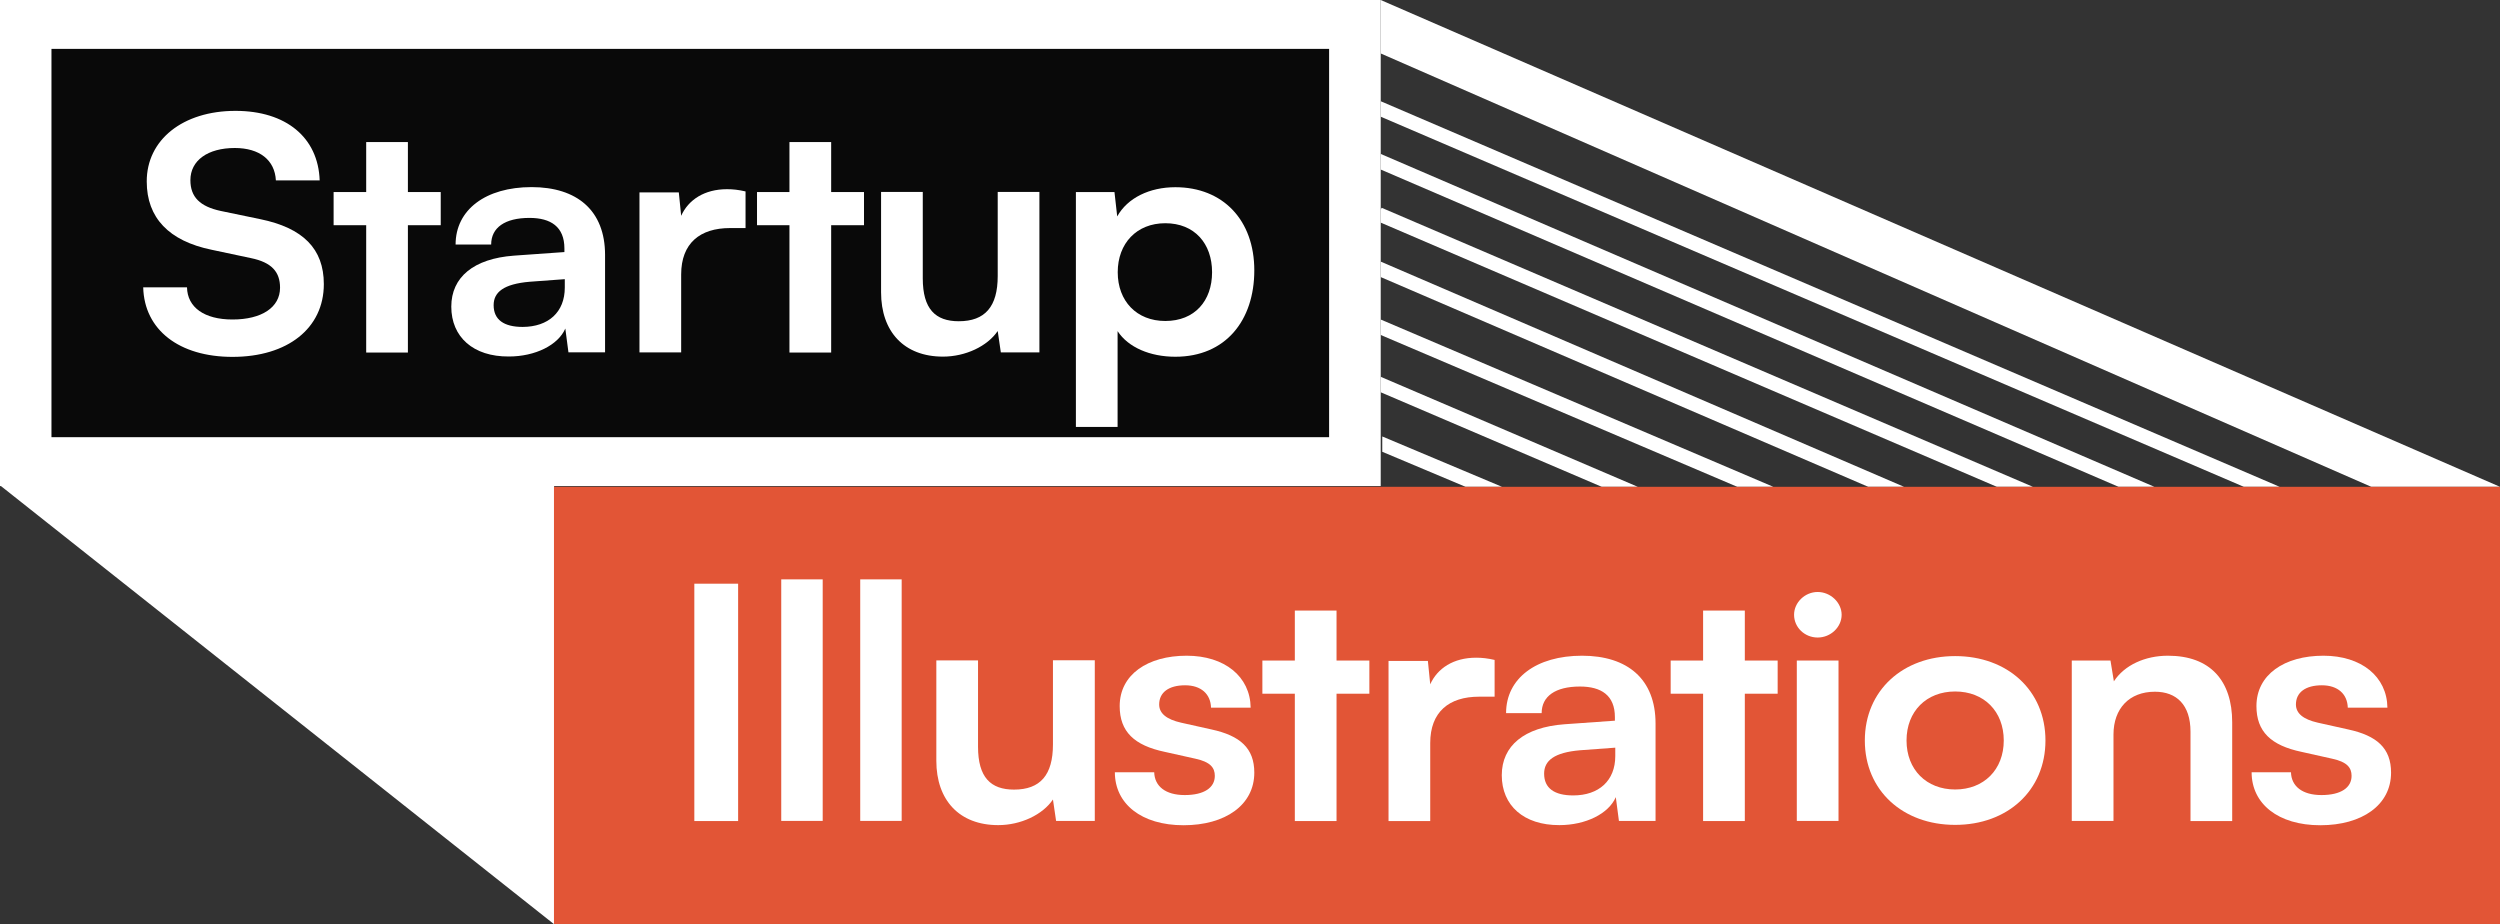 <svg width="165" height="61" viewBox="0 0 165 61" fill="none" xmlns="http://www.w3.org/2000/svg">
<rect x="0" y="0" width="165" height="61" fill="#333333" stroke="none"/>
<path d="M99.134 32.13H96.726L91.23 29.818V28.806L99.134 32.13Z" fill="white"/>
<path d="M165 32.129H156.502L91.127 3.528V0L165 32.129Z" fill="white"/>
<path d="M142.19 32.13H139.825L91.127 11.189V10.16L142.19 32.13Z" fill="white"/>
<path d="M150.456 32.129H148.091L91.127 7.702V6.681L150.456 32.129Z" fill="white"/>
<path d="M134.174 32.13H131.792L91.127 14.693V13.844L91.187 13.713L134.174 32.13Z" fill="white"/>
<path d="M125.668 32.13H123.303L91.127 18.287V17.266L125.668 32.13Z" fill="white"/>
<path d="M108.096 32.13H105.714L91.127 25.89V24.869L108.096 32.13Z" fill="white"/>
<path d="M117.041 32.13H114.659L91.127 22.109V21.088L117.041 32.13Z" fill="white"/>
<path d="M0 0V32.08H91.127V0H0Z" fill="white"/>
<path d="M0.052 32.072L36.571 61V32.072H0.052Z" fill="white"/>
<path d="M165 32.129H36.562V60.983H165V32.129Z" fill="#E25536"/>
<path d="M48.716 54.189H45.826V38.524H48.716V54.189Z" fill="white"/>
<path d="M51.562 54.189V38.238H54.298V54.18H51.562V54.189Z" fill="white"/>
<path d="M56.775 54.189V38.238H59.51V54.18H56.775V54.189Z" fill="white"/>
<path d="M72.256 43.595V54.18H69.702L69.495 52.767C68.816 53.772 67.371 54.458 65.883 54.458C63.311 54.458 61.798 52.808 61.798 50.211V43.587H64.55V49.288C64.55 51.305 65.384 52.114 66.924 52.114C68.661 52.114 69.495 51.15 69.495 49.133V43.579H72.256V43.595Z" fill="white"/>
<path d="M76.178 50.971C76.204 51.894 76.927 52.474 78.191 52.474C79.481 52.474 80.178 51.983 80.178 51.208C80.178 50.669 79.885 50.285 78.888 50.072L76.875 49.623C74.862 49.199 73.899 48.292 73.899 46.601C73.899 44.519 75.748 43.277 78.32 43.277C80.823 43.277 82.517 44.649 82.543 46.708H79.928C79.903 45.809 79.275 45.229 78.217 45.229C77.133 45.229 76.505 45.703 76.505 46.495C76.505 47.091 77.004 47.483 77.95 47.696L79.963 48.145C81.838 48.553 82.784 49.37 82.784 50.995C82.784 53.135 80.866 54.466 78.114 54.466C75.335 54.466 73.581 53.053 73.581 50.971H76.178Z" fill="white"/>
<path d="M85.459 54.189V45.785H83.317V43.596H85.459V40.297H88.211V43.596H90.378V45.785H88.211V54.189H85.459Z" fill="white"/>
<path d="M98.635 45.981H97.62C95.634 45.981 94.395 46.985 94.395 49.044V54.189H91.643V43.62H94.24L94.395 45.164C94.868 44.111 95.926 43.408 97.423 43.408C97.81 43.408 98.188 43.449 98.644 43.555V45.981H98.635Z" fill="white"/>
<path d="M99.117 51.167C99.117 49.215 100.605 47.998 103.245 47.802L106.583 47.565V47.328C106.583 45.891 105.679 45.311 104.278 45.311C102.652 45.311 101.749 45.956 101.749 47.067H99.401C99.401 44.772 101.388 43.277 104.415 43.277C107.417 43.277 109.266 44.821 109.266 47.753V54.18H106.849L106.643 52.612C106.17 53.707 104.656 54.458 102.919 54.458C100.562 54.466 99.117 53.16 99.117 51.167ZM106.608 49.901V49.346L104.286 49.517C102.575 49.664 101.912 50.203 101.912 51.061C101.912 52.024 102.592 52.498 103.83 52.498C105.525 52.498 106.608 51.526 106.608 49.901Z" fill="white"/>
<path d="M112.405 54.189V45.785H110.264V43.596H112.405V40.297H115.158V43.596H117.325V45.785H115.158V54.189H112.405Z" fill="white"/>
<path d="M118.409 40.574C118.409 39.757 119.131 39.071 119.966 39.071C120.826 39.071 121.548 39.782 121.548 40.574C121.548 41.391 120.826 42.077 119.966 42.077C119.114 42.077 118.409 41.415 118.409 40.574ZM118.589 43.596H121.342V54.18H118.589V43.596Z" fill="white"/>
<path d="M129.04 43.302C132.497 43.302 135 45.572 135 48.872C135 52.171 132.497 54.442 129.04 54.442C125.582 54.442 123.079 52.171 123.079 48.872C123.079 45.572 125.591 43.302 129.04 43.302ZM129.04 52.106C130.932 52.106 132.248 50.799 132.248 48.872C132.248 46.944 130.94 45.638 129.04 45.638C127.147 45.638 125.831 46.944 125.831 48.872C125.831 50.799 127.147 52.106 129.04 52.106Z" fill="white"/>
<path d="M136.737 54.189V43.596H139.292L139.516 44.968C140.212 43.898 141.571 43.277 143.085 43.277C145.88 43.277 147.325 44.927 147.325 47.671V54.189H144.573V48.292C144.573 46.511 143.644 45.654 142.225 45.654C140.53 45.654 139.49 46.765 139.49 48.48V54.18H136.737V54.189Z" fill="white"/>
<path d="M151.204 50.971C151.23 51.894 151.952 52.474 153.217 52.474C154.507 52.474 155.204 51.983 155.204 51.208C155.204 50.669 154.911 50.285 153.913 50.072L151.901 49.623C149.888 49.199 148.925 48.292 148.925 46.601C148.925 44.519 150.774 43.277 153.346 43.277C155.849 43.277 157.543 44.649 157.569 46.708H154.954C154.928 45.809 154.3 45.229 153.243 45.229C152.159 45.229 151.531 45.703 151.531 46.495C151.531 47.091 152.03 47.483 152.976 47.696L154.989 48.145C156.864 48.553 157.81 49.37 157.81 50.995C157.81 53.135 155.892 54.466 153.139 54.466C150.361 54.466 148.607 53.053 148.607 50.971H151.204Z" fill="white"/>
<path d="M87.721 3.226H3.397V28.854H87.721V3.226Z" fill="#090909"/>
<path d="M15.542 7.317C18.879 7.317 21.003 9.073 21.098 11.907H18.208C18.139 10.56 17.124 9.768 15.499 9.768C13.719 9.768 12.566 10.584 12.566 11.891C12.566 13.002 13.194 13.63 14.579 13.925L17.176 14.464C19.997 15.043 21.373 16.416 21.373 18.751C21.373 21.667 18.982 23.554 15.344 23.554C11.826 23.554 9.521 21.773 9.452 18.964H12.342C12.368 20.295 13.495 21.087 15.344 21.087C17.262 21.087 18.483 20.295 18.483 18.988C18.483 17.935 17.916 17.314 16.565 17.036L13.951 16.481C11.155 15.901 9.685 14.382 9.685 11.981C9.676 9.228 12.067 7.317 15.542 7.317Z" fill="white"/>
<path d="M24.169 23.268V14.864H22.018V12.675H24.169V9.376H26.921V12.675H29.088V14.864H26.921V23.268H24.169Z" fill="white"/>
<path d="M29.785 20.238C29.785 18.286 31.273 17.069 33.913 16.873L37.251 16.636V16.399C37.251 14.962 36.347 14.382 34.946 14.382C33.32 14.382 32.417 15.027 32.417 16.138H30.069C30.069 13.843 32.056 12.349 35.083 12.349C38.085 12.349 39.934 13.892 39.934 16.824V23.252H37.517L37.311 21.684C36.838 22.778 35.324 23.529 33.587 23.529C31.23 23.546 29.785 22.239 29.785 20.238ZM37.276 18.98V18.425L34.954 18.596C33.243 18.744 32.58 19.282 32.58 20.14C32.58 21.104 33.26 21.577 34.498 21.577C36.193 21.569 37.276 20.606 37.276 18.98Z" fill="white"/>
<path d="M49.197 15.052H48.182C46.196 15.052 44.957 16.056 44.957 18.114V23.26H42.205V12.7H44.802L44.957 14.243C45.43 13.19 46.488 12.487 47.984 12.487C48.372 12.487 48.75 12.528 49.206 12.634V15.052H49.197Z" fill="white"/>
<path d="M52.104 23.268V14.864H49.963V12.675H52.104V9.376H54.857V12.675H57.024V14.864H54.857V23.268H52.104Z" fill="white"/>
<path d="M68.601 12.675V23.26H66.055L65.849 21.847C65.169 22.851 63.724 23.537 62.236 23.537C59.665 23.537 58.151 21.888 58.151 19.291V12.667H60.903V18.376C60.903 20.393 61.737 21.202 63.277 21.202C65.014 21.202 65.849 20.238 65.849 18.221V12.667H68.601V12.675Z" fill="white"/>
<path d="M71.001 12.675H73.555L73.736 14.284C74.415 13.059 75.877 12.356 77.572 12.356C80.711 12.356 82.784 14.521 82.784 17.845C82.784 21.144 80.892 23.545 77.572 23.545C75.903 23.545 74.458 22.925 73.761 21.855V28.176H71.009V12.675H71.001ZM76.909 21.185C78.853 21.185 79.997 19.854 79.997 17.967C79.997 16.081 78.845 14.733 76.909 14.733C75.017 14.733 73.77 16.064 73.77 17.967C73.77 19.87 75.017 21.185 76.909 21.185Z" fill="white"/>
</svg>
